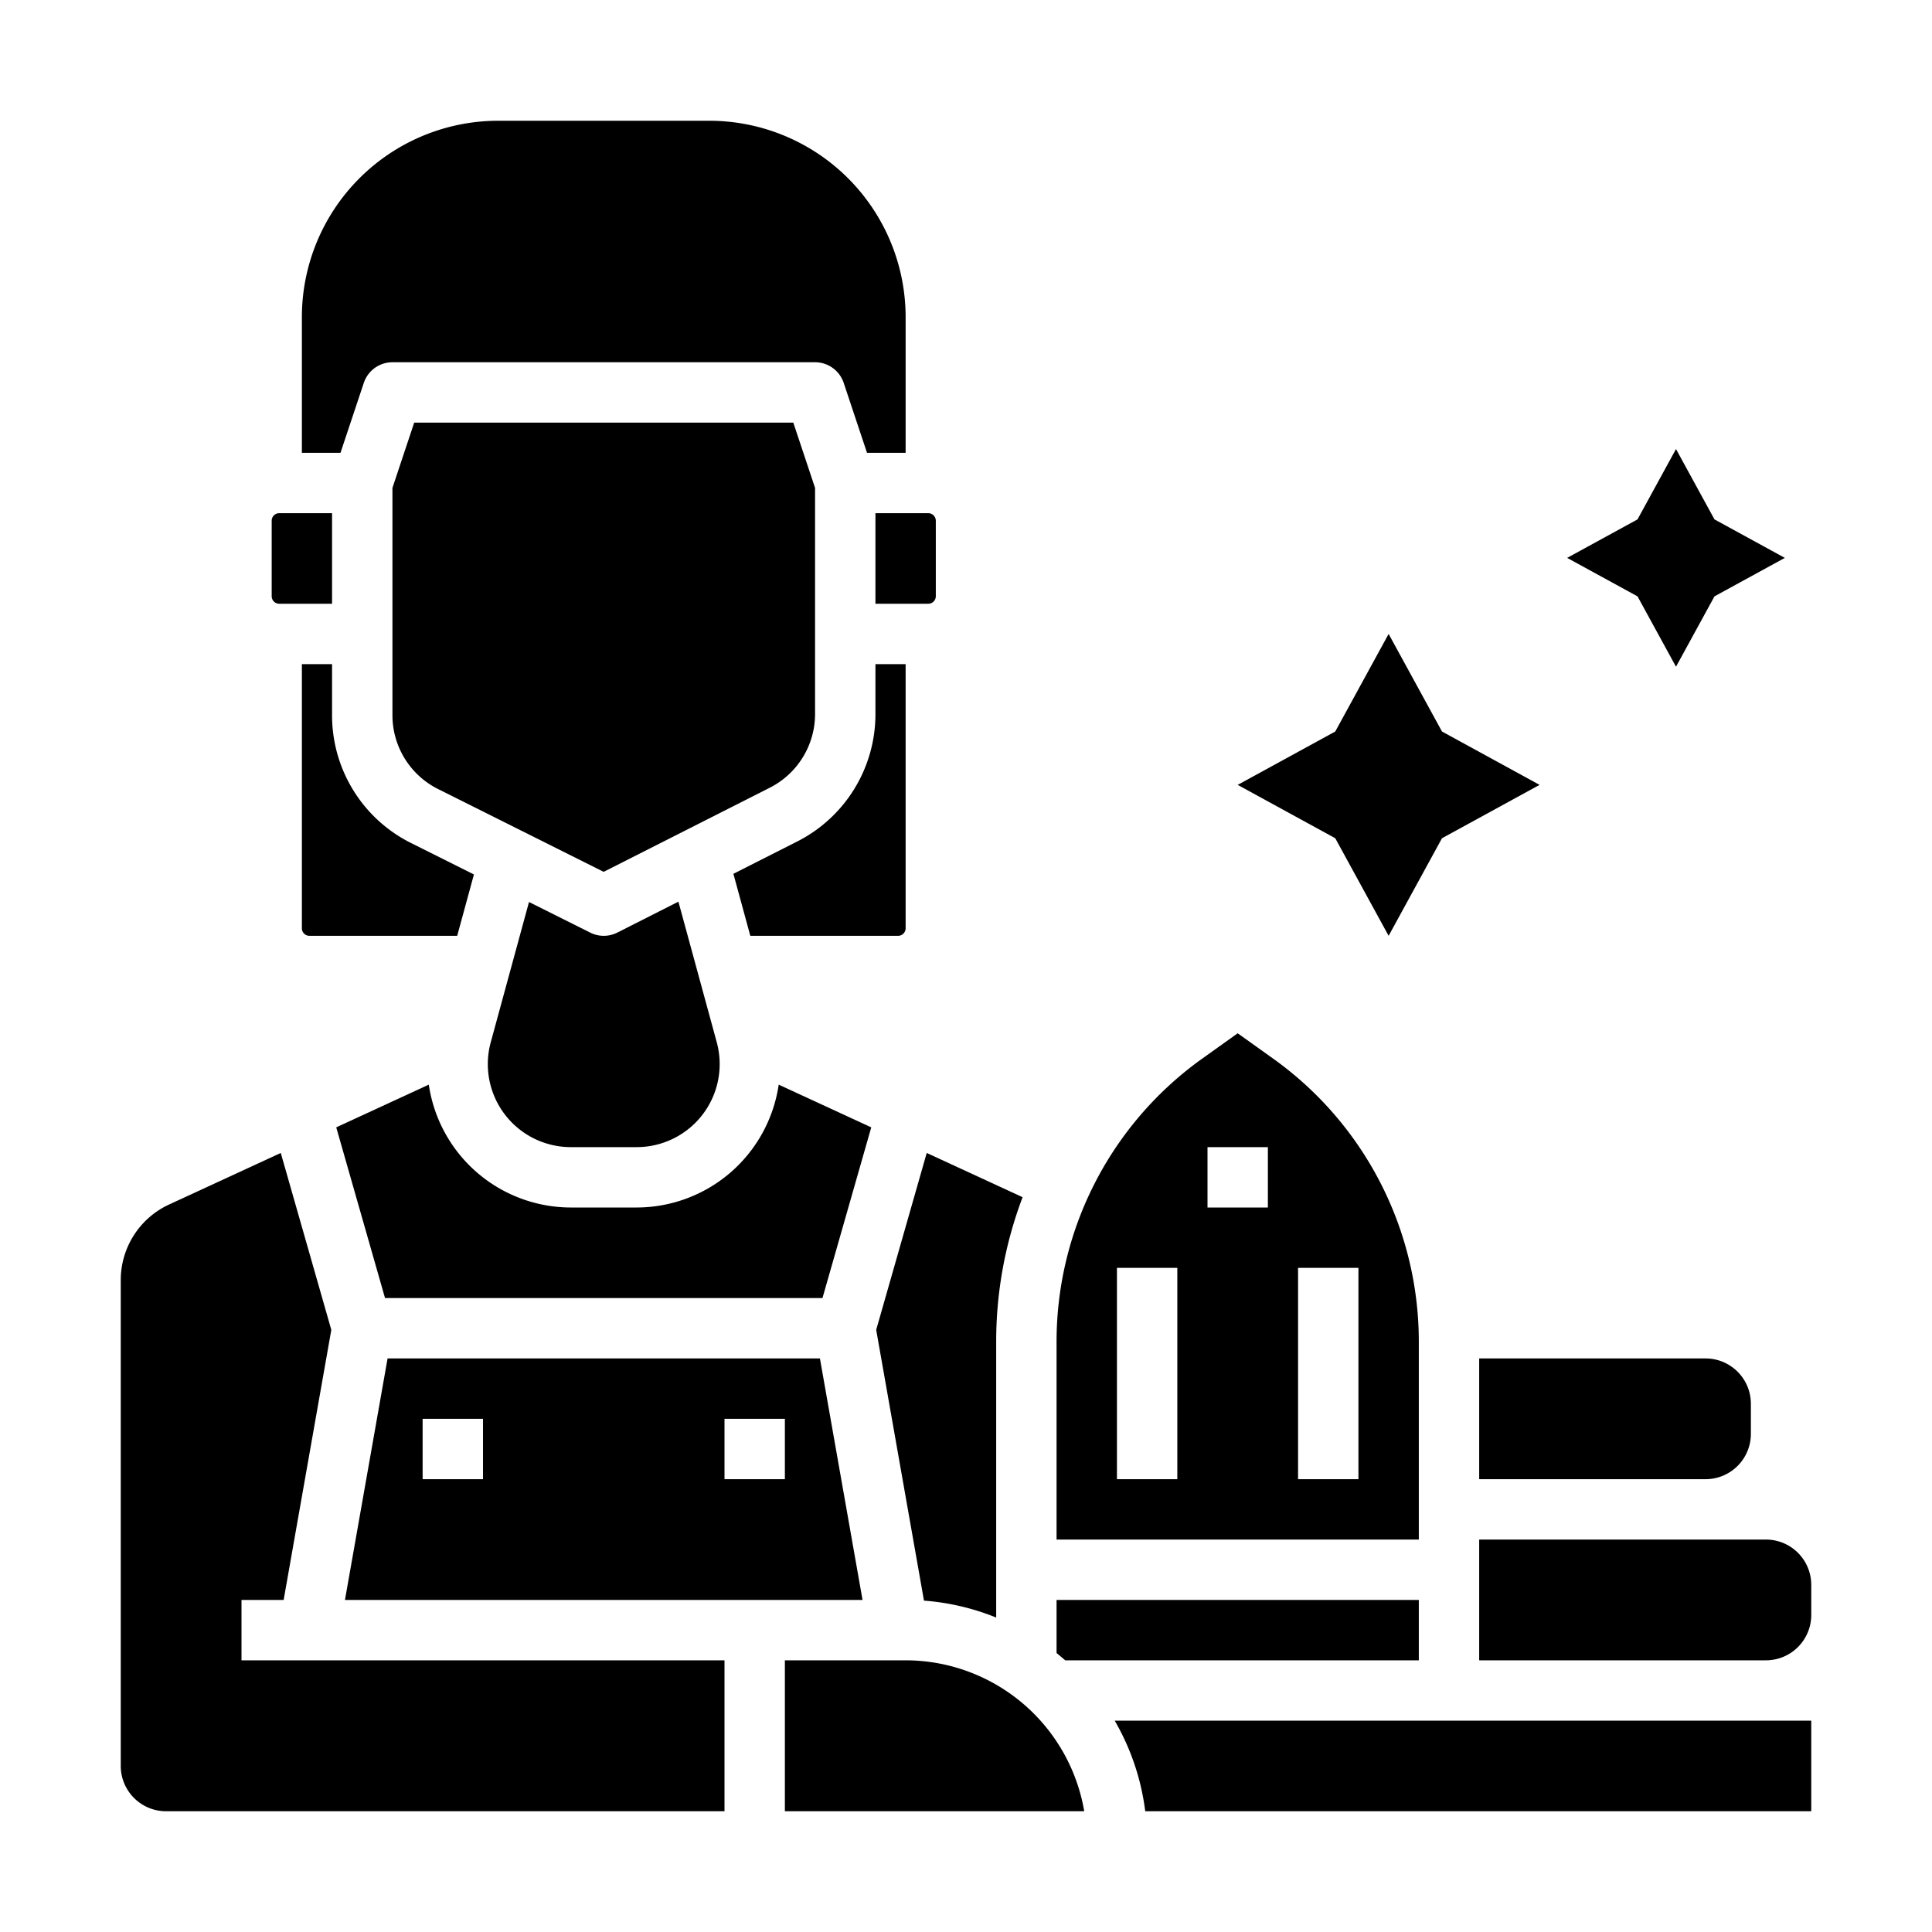 <?xml version="1.0"?>
<svg xmlns="http://www.w3.org/2000/svg" id="Solid" width="512" height="512" viewBox="0 0 512 512"><g id="_07" data-name="07"><g><polygon points="368 248 382.142 222.142 408 208 382.142 193.858 368 168 353.858 193.858 328 208 353.858 222.142 368 248"/><polygon points="444.156 176.689 454.354 158.042 473 147.844 454.354 137.646 444.156 119 433.958 137.646 415.311 147.844 433.958 158.042 444.156 176.689"/><path d="M216,189.156V129.3L210.234,112H109.766L104,129.3v60.161a21.881,21.881,0,0,0,12.161,19.678l43.816,21.907,43.961-22.261A21.9,21.9,0,0,0,216,189.156Z"/><path d="M80,176v70a2,2,0,0,0,2,2h39.162l4.434-16.258-16.59-8.295A37.792,37.792,0,0,1,88,189.459V176Z"/><path d="M163.614,247.137a8,8,0,0,1-7.192.018l-16.231-8.116-10.138,37.172A22,22,0,0,0,151.277,304h17.446a22,22,0,0,0,21.224-27.789l-10.162-37.262Z"/><path d="M102.712,360,91.418,424H228.582l-11.294-64ZM128,392H112V376h16Zm80,0H192V376h16Z"/><path d="M240,246V176h-8v13.156a37.82,37.82,0,0,1-20.833,33.9l-16.81,8.512L198.838,248H238A2,2,0,0,0,240,246Z"/><path d="M392,360v32h60a12.013,12.013,0,0,0,12-12v-8a12.013,12.013,0,0,0-12-12Z"/><path d="M376,440V424H280v14.074q1.167.938,2.288,1.926Z"/><path d="M206.363,287.44A38.087,38.087,0,0,1,168.723,320H151.277a38.087,38.087,0,0,1-37.64-32.56L89.109,298.761,102.035,344h115.93l12.926-45.24Z"/><path d="M376,355.462A92.182,92.182,0,0,0,337.474,280.6L328,273.831l-9.474,6.767A92.182,92.182,0,0,0,280,355.462V408h96ZM312,392H296V336h16Zm24-72H320V304h16Zm24,72H344V336h16Z"/><path d="M240,440H208v40h79.333A48.078,48.078,0,0,0,240,440Z"/><path d="M303.5,480H480V456H295.411A63.53,63.53,0,0,1,303.5,480Z"/><path d="M468,408H392v32h76a12.013,12.013,0,0,0,12-12v-8A12.013,12.013,0,0,0,468,408Z"/><path d="M264,428.669V355.462a107.819,107.819,0,0,1,7-38.189l-25.409-11.727L232.2,352.425l12.663,71.758A63.541,63.541,0,0,1,264,428.669Z"/><path d="M64,424H75.17L87.8,352.425,74.407,305.546,44.781,319.22A22.065,22.065,0,0,0,32,339.2V468a12.013,12.013,0,0,0,12,12H192V440H64Z"/><path d="M74,160H88V136H74a2,2,0,0,0-2,2v20A2,2,0,0,0,74,160Z"/><path d="M96.411,101.47A8,8,0,0,1,104,96H216a8,8,0,0,1,7.589,5.47L229.766,120H240V84a52.059,52.059,0,0,0-52-52H132A52.059,52.059,0,0,0,80,84v36H90.234Z"/><path d="M232,160h14a2,2,0,0,0,2-2V138a2,2,0,0,0-2-2H232Z"/></g></g></svg>
